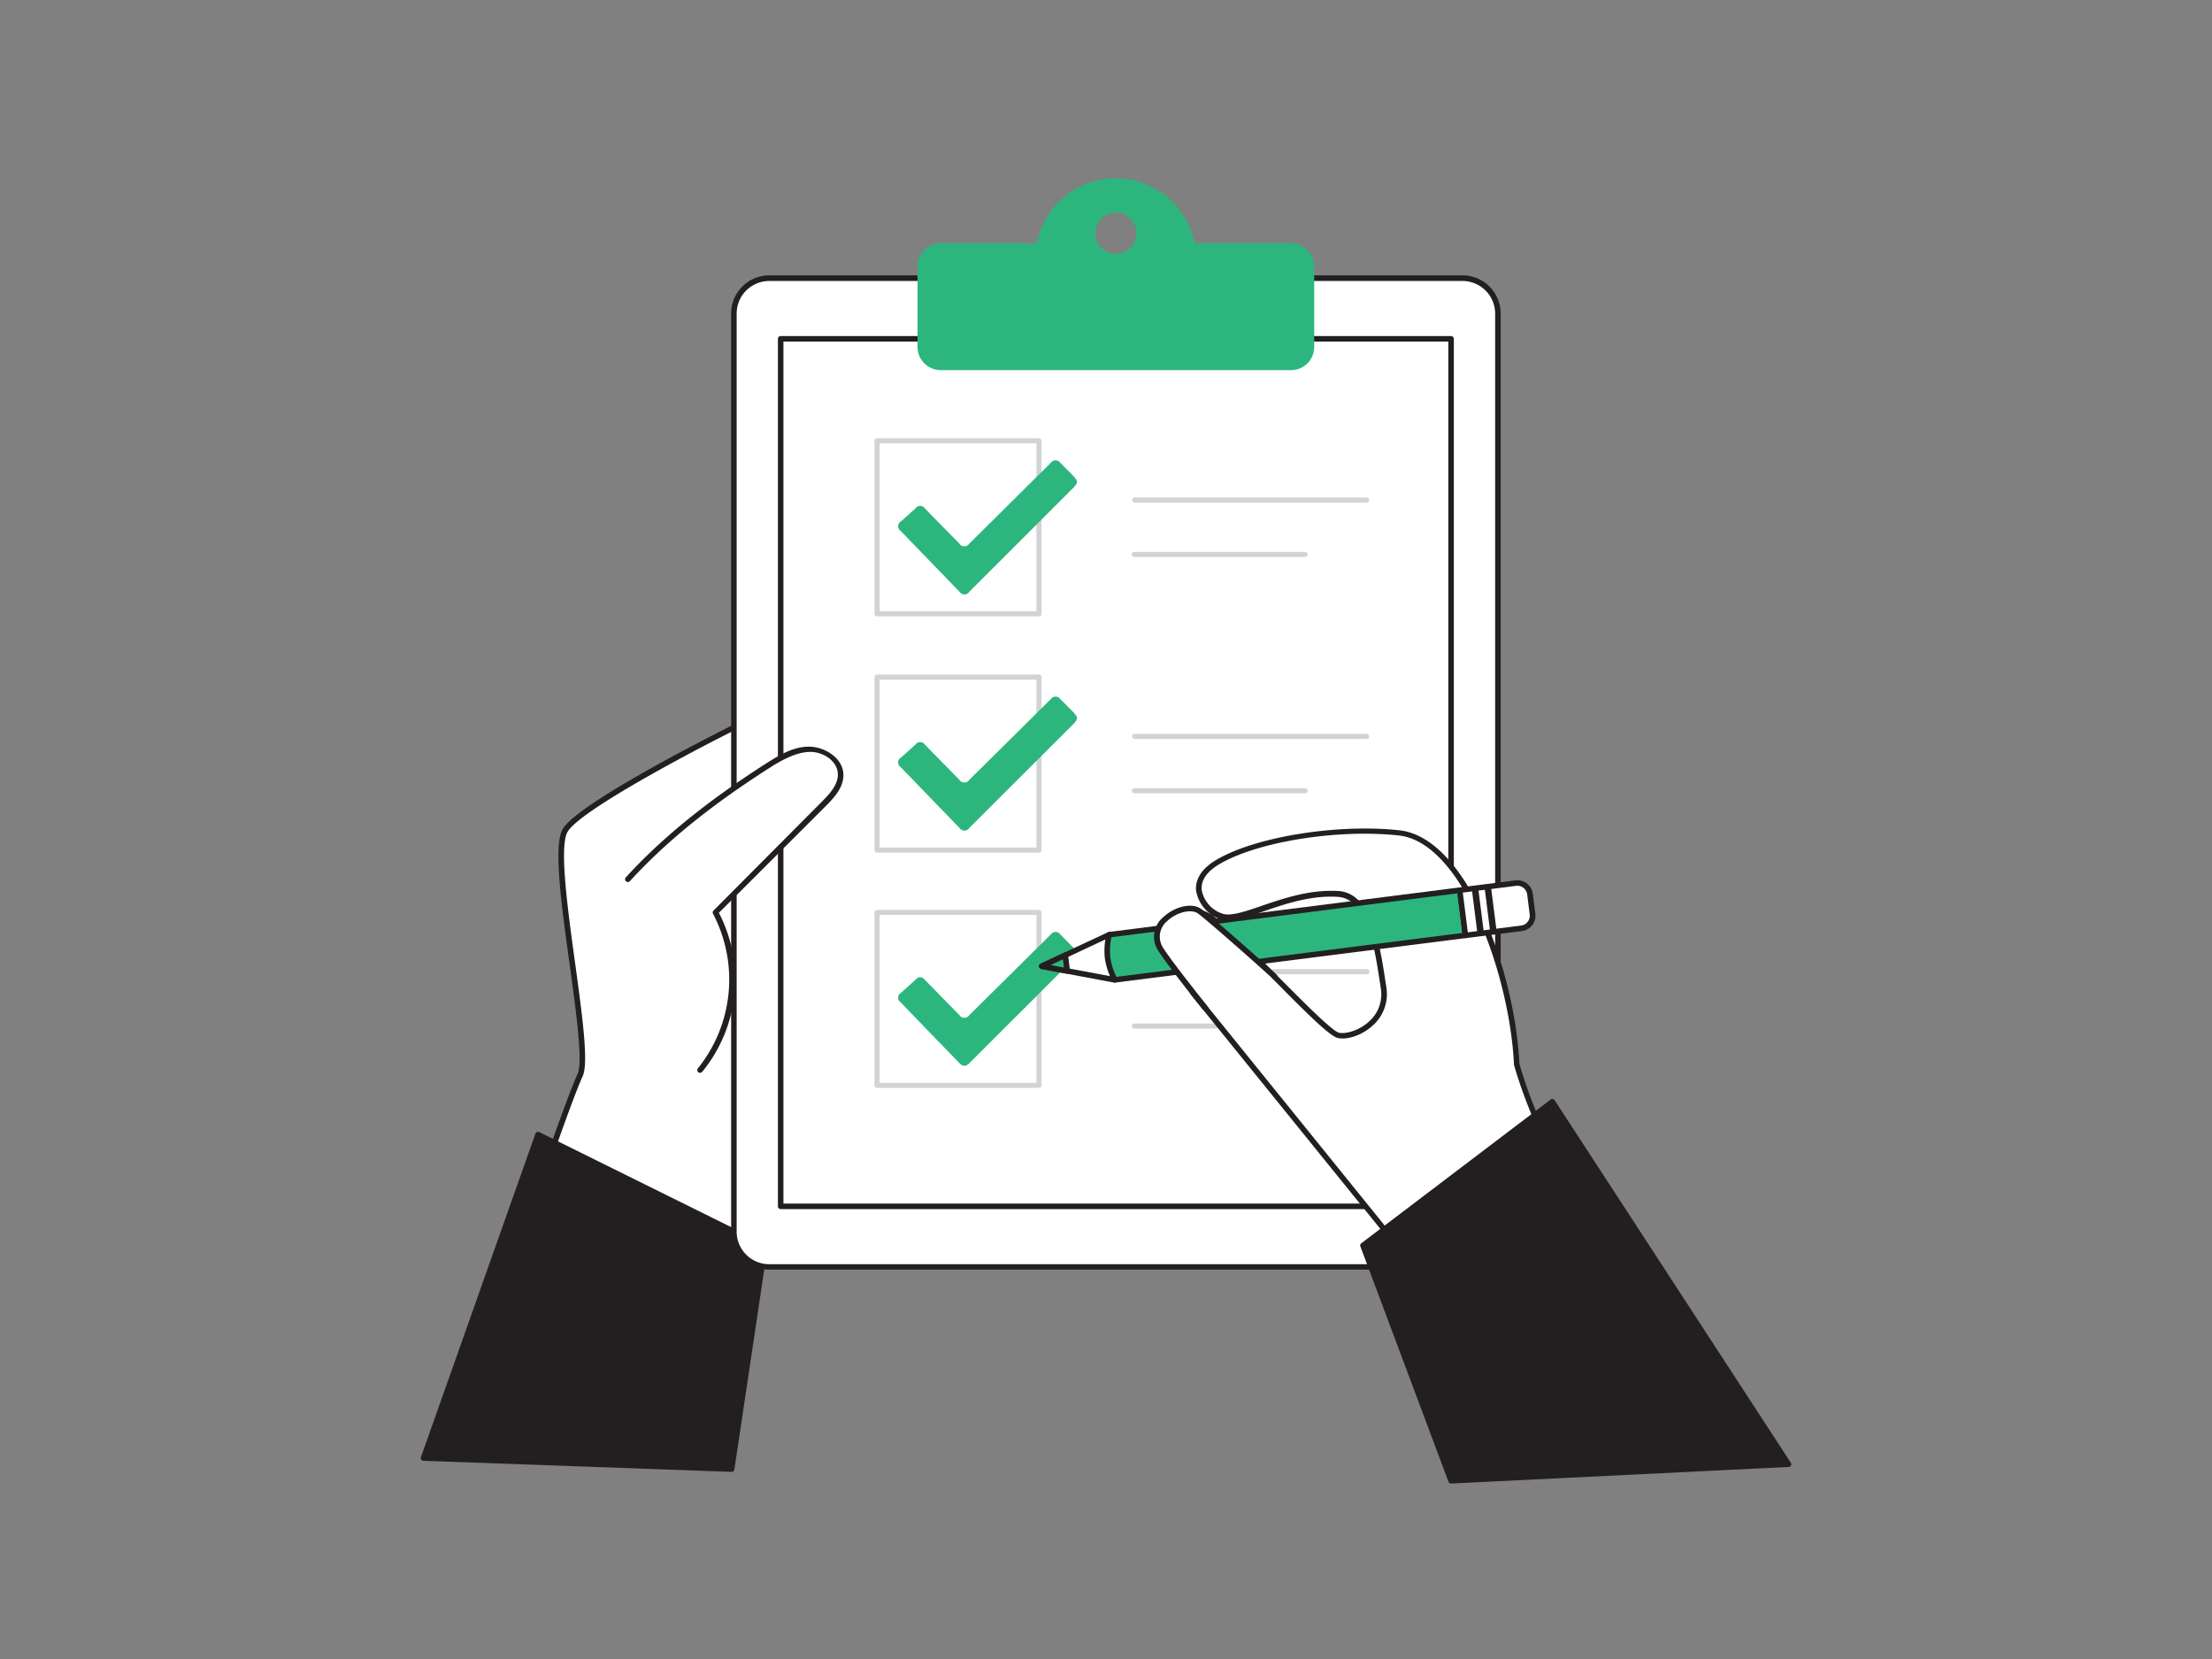 <svg xmlns="http://www.w3.org/2000/svg" viewBox="0 0 400 300"><rect x="0" y="0" width="400" height="300" fill="#808080" stroke="none"/><g data-name="#248_checklist_flatline"><path d="M132.83 238.37s3.81-31.08 6-37.87 1.57-71.84 1.64-72.5-35.18 16.91-38.26 22.14 4.94 39.34 2.69 44.27-9.58 26.53-9.58 26.53z" fill="#fff"/><path d="M132.83 238.87a.54.54 0 01-.21-.05L95.1 221.39a.49.49 0 01-.27-.61c.3-.89 7.38-21.69 9.61-26.58 1-2.17-.24-11.15-1.44-19.83-1.45-10.59-3-21.54-1.23-24.48s11.91-8.81 20.19-13.3c2.72-1.47 17.69-9.37 18.65-9.08a.52.52 0 01.35.54v4.33c.05 15.45.2 62.45-1.68 68.28-2.14 6.66-5.92 37.46-6 37.77a.53.53 0 01-.5.44zm-36.9-18.2l36.49 17c.58-4.7 3.9-31 5.92-37.27 1.21-3.76 1.76-26.63 1.63-68v-3.73c-4.64 1.84-34.59 17.07-37.33 21.74-1.55 2.64 0 13.9 1.37 23.83 1.32 9.63 2.46 18 1.35 20.39-2.05 4.45-8.36 22.99-9.43 26.04z" fill="#231f20"/><path fill="#231f20" d="M132.27 265.66l6.03-40.2-41.01-20.3-20.72 58.47 55.7 2.03z"/><path d="M132.27 266.16l-55.69-2a.49.49 0 01-.4-.21.52.52 0 01-.06-.45l20.7-58.5a.52.52 0 01.7-.28l41 20.3a.49.49 0 01.28.52l-6 40.2a.51.51 0 01-.53.42zm-55-3l54.57 2 5.91-39.4-40.17-19.9z" fill="#231f20"/><rect x="132.71" y="50.31" width="138.16" height="178.77" rx="6.4" fill="#fff"/><path d="M264.47 229.59H139.1a6.91 6.91 0 01-6.89-6.9v-166a6.91 6.91 0 016.89-6.9h125.37a6.91 6.91 0 016.9 6.9v166a6.91 6.91 0 01-6.9 6.9zM139.1 50.81a5.9 5.9 0 00-5.89 5.9v166a5.9 5.9 0 005.89 5.9h125.37a5.91 5.91 0 005.9-5.9v-166a5.91 5.91 0 00-5.9-5.9z" fill="#231f20"/><path fill="#fff" d="M141.17 61.27H262.4v156.87H141.17z"/><path d="M262.4 218.64H141.17a.5.5 0 01-.5-.5V61.27a.5.5 0 01.5-.5H262.4a.5.5 0 01.5.5v156.87a.5.5 0 01-.5.5zm-120.73-1H261.9V61.77H141.67z" fill="#231f20"/><path d="M233.47 44H216a14.51 14.51 0 00-28.49 0h-17.4a4.19 4.19 0 00-4.19 4.18v14.57a4.19 4.19 0 004.19 4.18h63.36a4.18 4.18 0 004.18-4.18V48.17a4.18 4.18 0 00-4.18-4.17zm-31.68 1.9a3.72 3.72 0 113.71-3.72 3.73 3.73 0 01-3.71 3.72z" fill="#2cb67d"/><path d="M187.88 111.46H158.6a.46.46 0 01-.46-.46V79.71a.46.46 0 01.46-.46h29.28a.47.47 0 01.46.46V111a.47.47 0 01-.46.46zm-28.82-.93h28.36V80.17h-28.36z" fill="#d1d3d4"/><path d="M194.74 87.36a4.87 4.87 0 01-.53.73L175.29 107a1.06 1.06 0 01-1.79 0l-10.64-11a1 1 0 01.06-1.71l2.67-2.4a1 1 0 011.61 0q3.13 3.21 6.29 6.41a1.07 1.07 0 001.8 0L190 83.71a1.06 1.06 0 011.76 0c.83.84 1.66 1.67 2.48 2.51a7 7 0 01.51.7z" fill="#2cb67d"/><path d="M247.18 90.9h-42.05a.47.47 0 010-.93h42.05a.47.47 0 010 .93zM236 100.73h-30.87a.46.46 0 010-.92H236a.46.46 0 110 .92zM187.88 154.18H158.6a.45.45 0 01-.46-.46v-31.28a.46.46 0 01.46-.46h29.28a.47.47 0 01.46.46v31.28a.46.46 0 01-.46.46zm-28.82-.92h28.36V122.9h-28.36z" fill="#d1d3d4"/><path d="M194.74 130.09a4.87 4.87 0 01-.53.73l-18.92 18.89a1.06 1.06 0 01-1.79 0l-10.64-11a1 1 0 01.06-1.71l2.67-2.4a1 1 0 011.61 0q3.13 3.21 6.29 6.41a1.07 1.07 0 001.8 0L190 126.44a1.06 1.06 0 011.76 0c.83.83 1.66 1.66 2.48 2.51a7 7 0 01.51.7z" fill="#2cb67d"/><path d="M247.18 133.63h-42.05a.47.47 0 010-.93h42.05a.47.47 0 010 .93zM236 143.46h-30.87a.46.46 0 010-.92H236a.46.46 0 010 .92zM187.88 196.73H158.6a.46.46 0 01-.46-.46V165a.46.46 0 01.46-.46h29.28a.47.47 0 01.46.46v31.29a.47.47 0 01-.46.44zm-28.82-.92h28.36v-30.37h-28.36z" fill="#d1d3d4"/><path d="M194.74 172.63a4.87 4.87 0 01-.53.73l-18.92 18.89c-.65.65-1.15.66-1.79 0q-5.33-5.49-10.64-11a1 1 0 01.06-1.71l2.67-2.4a1 1 0 011.61 0l6.29 6.42a1.07 1.07 0 001.8 0L190 169a1.06 1.06 0 011.76 0c.83.84 1.66 1.67 2.48 2.51a7 7 0 01.51.7z" fill="#2cb67d"/><path d="M247.18 176.17h-42.05a.47.47 0 01-.46-.46.46.46 0 01.46-.46h42.05a.46.46 0 01.46.46.47.47 0 01-.46.46zM236 186h-30.87a.46.46 0 01-.46-.46.47.47 0 01.46-.46H236a.47.47 0 01.46.46.46.46 0 01-.46.46z" fill="#d1d3d4"/><path d="M113.54 158.89c7.37-8 16.15-14.67 25.33-20.54 2.27-1.46 4.72-2.92 7.42-3s5.64 1.84 5.72 4.54c.06 2.12-1.54 3.88-3 5.38L129.38 165a26 26 0 01-2.79 28.5" fill="#fff"/><path d="M126.59 194a.48.48 0 01-.32-.11.51.51 0 01-.06-.71 25.61 25.61 0 002.73-27.94.5.5 0 01.09-.59l19.59-19.68c1.49-1.5 2.95-3.12 2.89-5-.07-2.45-2.82-4.11-5.21-4s-4.83 1.4-7.16 2.9c-10.67 6.82-18.69 13.32-25.23 20.46a.5.5 0 01-.74-.68c6.6-7.2 14.68-13.75 25.43-20.63 2.46-1.57 4.9-3 7.68-3s6.14 2 6.23 5c.07 2.28-1.53 4.09-3.18 5.74L130 165.06a26.3 26.3 0 01-3 28.74.52.52 0 01-.41.2z" fill="#231f20"/><path d="M285.13 218.07l-24.21 17.34-45.26-55.95c.07-3-2-16.17 2.47-14s21.14 21.17 23.89 21.79 9.12-2.5 8.16-8.65-2.12-16.5-8.14-16.93c-9.13-.65-17.62 5.41-21.23 4s-6.59-6.2-.7-9.74c6.74-4 21.25-6.6 32.88-5.34s20.45 24.66 21.27 41.8c3.06 10.9 8.97 20.83 10.87 25.68z" fill="#fff"/><path d="M260.92 235.91a.49.49 0 01-.39-.19l-45.25-55.94a.5.5 0 01-.12-.33c0-.6-.06-1.65-.15-2.86-.39-5.4-.59-10.34 1.25-11.6a2 2 0 012.08 0c2.38 1.13 7.84 6.63 13.13 11.95 4.44 4.47 9.47 9.53 10.66 9.81s3.69-.4 5.47-2.06a6.57 6.57 0 002.09-6l-.19-1.22c-.9-5.93-2.26-14.9-7.49-15.28-4.89-.35-9.67 1.29-13.5 2.61-3.39 1.16-6.06 2.08-7.88 1.39a6.6 6.6 0 01-4.34-5.14c-.13-1.45.38-3.59 3.56-5.5 7-4.21 21.9-6.63 33.19-5.41 12.25 1.34 20.89 25.47 21.72 42.22 2.09 7.42 5.53 14.46 8.05 19.6 1.17 2.38 2.18 4.44 2.78 6a.5.5 0 01-.17.58l-24.21 17.35a.5.5 0 01-.29.02zm-44.75-56.62L261 234.73l23.51-16.84c-.6-1.46-1.54-3.37-2.61-5.55-2.54-5.19-6-12.3-8.13-19.82a.43.43 0 010-.11c-.77-16-9.26-40.07-20.82-41.33-11.12-1.21-25.73 1.15-32.57 5.26-2.17 1.31-3.23 2.88-3.08 4.56a5.57 5.57 0 003.7 4.3c1.47.55 4.12-.35 7.19-1.41 3.93-1.34 8.8-3 13.9-2.66 6 .44 7.46 9.88 8.41 16.13l.19 1.22a7.61 7.61 0 01-2.4 6.92c-1.84 1.72-4.58 2.71-6.37 2.3-1.41-.32-5.16-4-11.15-10.07-5-5-10.63-10.7-12.84-11.76-.7-.33-1-.12-1.1-.05-1.52 1-1.06 7.32-.81 10.69.07 1.18.14 2.13.15 2.78z" fill="#231f20"/><path fill="#fff" d="M200.57 169.02l1.03 8.17-8.63-1.61-4.6-.86 4.24-1.98 7.96-3.72z"/><path d="M201.6 177.69h-.09l-13.23-2.47a.49.49 0 01-.4-.43.5.5 0 01.28-.52l12.19-5.69a.5.5 0 01.46 0 .51.51 0 01.25.38l1 8.17a.52.52 0 01-.5.56zm-11.6-3.18l11 2.06-.86-6.81z" fill="#231f20"/><path d="M265 169.15l-63.41 8a12.46 12.46 0 01-1.32-4 12.3 12.3 0 01.29-4.19l63.4-8z" fill="#2cb67d"/><path d="M201.6 177.69a.5.5 0 01-.43-.25 12.6 12.6 0 01-1.38-4.17 12.85 12.85 0 01.29-4.37.49.49 0 01.42-.37l63.41-8.05a.52.52 0 01.56.44l1 8.17a.46.46 0 01-.1.37.48.48 0 01-.33.18l-63.4 8.05zm-.62-8.21a11.66 11.66 0 00-.2 3.67 11.46 11.46 0 001.11 3.5l62.56-7.94-.91-7.17z" fill="#231f20"/><path d="M275.154 167.87l-10.139 1.287-1.035-8.164 10.138-1.287a2.28 2.28 0 012.55 1.975l.461 3.641a2.28 2.28 0 01-1.975 2.549z" fill="#fff"/><path d="M265 169.65a.51.51 0 01-.5-.44l-1-8.17a.5.5 0 01.1-.37.53.53 0 01.33-.19l10.14-1.28a2.79 2.79 0 013.11 2.41l.46 3.64a2.79 2.79 0 01-2.41 3.11l-10.14 1.28zm-.48-8.24l.91 7.18 9.65-1.22a1.8 1.8 0 001.54-2l-.46-3.64a1.78 1.78 0 00-2-1.54z" fill="#231f20"/><path fill="#231f20" d="M266.142 160.704l1.16-.147 1.036 8.165-1.16.147zM268.447 160.416l1.16-.147 1.036 8.164-1.16.148z"/><path fill="#2cb67d" d="M192.61 172.74l.36 2.84-4.6-.86 4.24-1.98z"/><path d="M193 176.08h-.1l-4.59-.86a.49.49 0 01-.4-.43.5.5 0 01.28-.52l4.23-2a.5.5 0 01.46 0 .51.51 0 01.25.38l.36 2.83a.5.5 0 01-.49.57zm-3-1.57l2.39.45-.18-1.48z" fill="#231f20"/><path d="M217.94 182.28s-6.26-7.77-8.09-10.64c-3-4.68 4.37-8.82 7-6.86 1.89 1.39 11.63 10 13.59 11.85" fill="#fff"/><path d="M217.94 182.78a.49.49 0 01-.39-.19c-.25-.31-6.29-7.82-8.12-10.69a4.58 4.58 0 011-6.11c1.85-1.73 5-2.71 6.8-1.41s11.65 10 13.63 11.89a.5.5 0 11-.69.73c-2-1.88-11.68-10.45-13.54-11.81-1.2-.88-3.83-.25-5.52 1.33a3.67 3.67 0 00-.8 4.85c1.8 2.82 8 10.52 8.06 10.6a.49.49 0 01-.07.7.48.48 0 01-.36.11zM280.72 199.23l-34.25 25.99 15.93 42.54 61.03-2.99-42.71-65.54z" fill="#231f20"/><path d="M262.4 268.26a.5.5 0 01-.47-.32L246 225.4a.49.49 0 01.16-.57l34.25-26a.48.48 0 01.39-.09.49.49 0 01.33.22l42.7 65.54a.49.49 0 01-.39.77l-61 3zm-15.33-42.86l15.67 41.85 59.79-2.93L280.59 200z" fill="#231f20"/></g></svg>